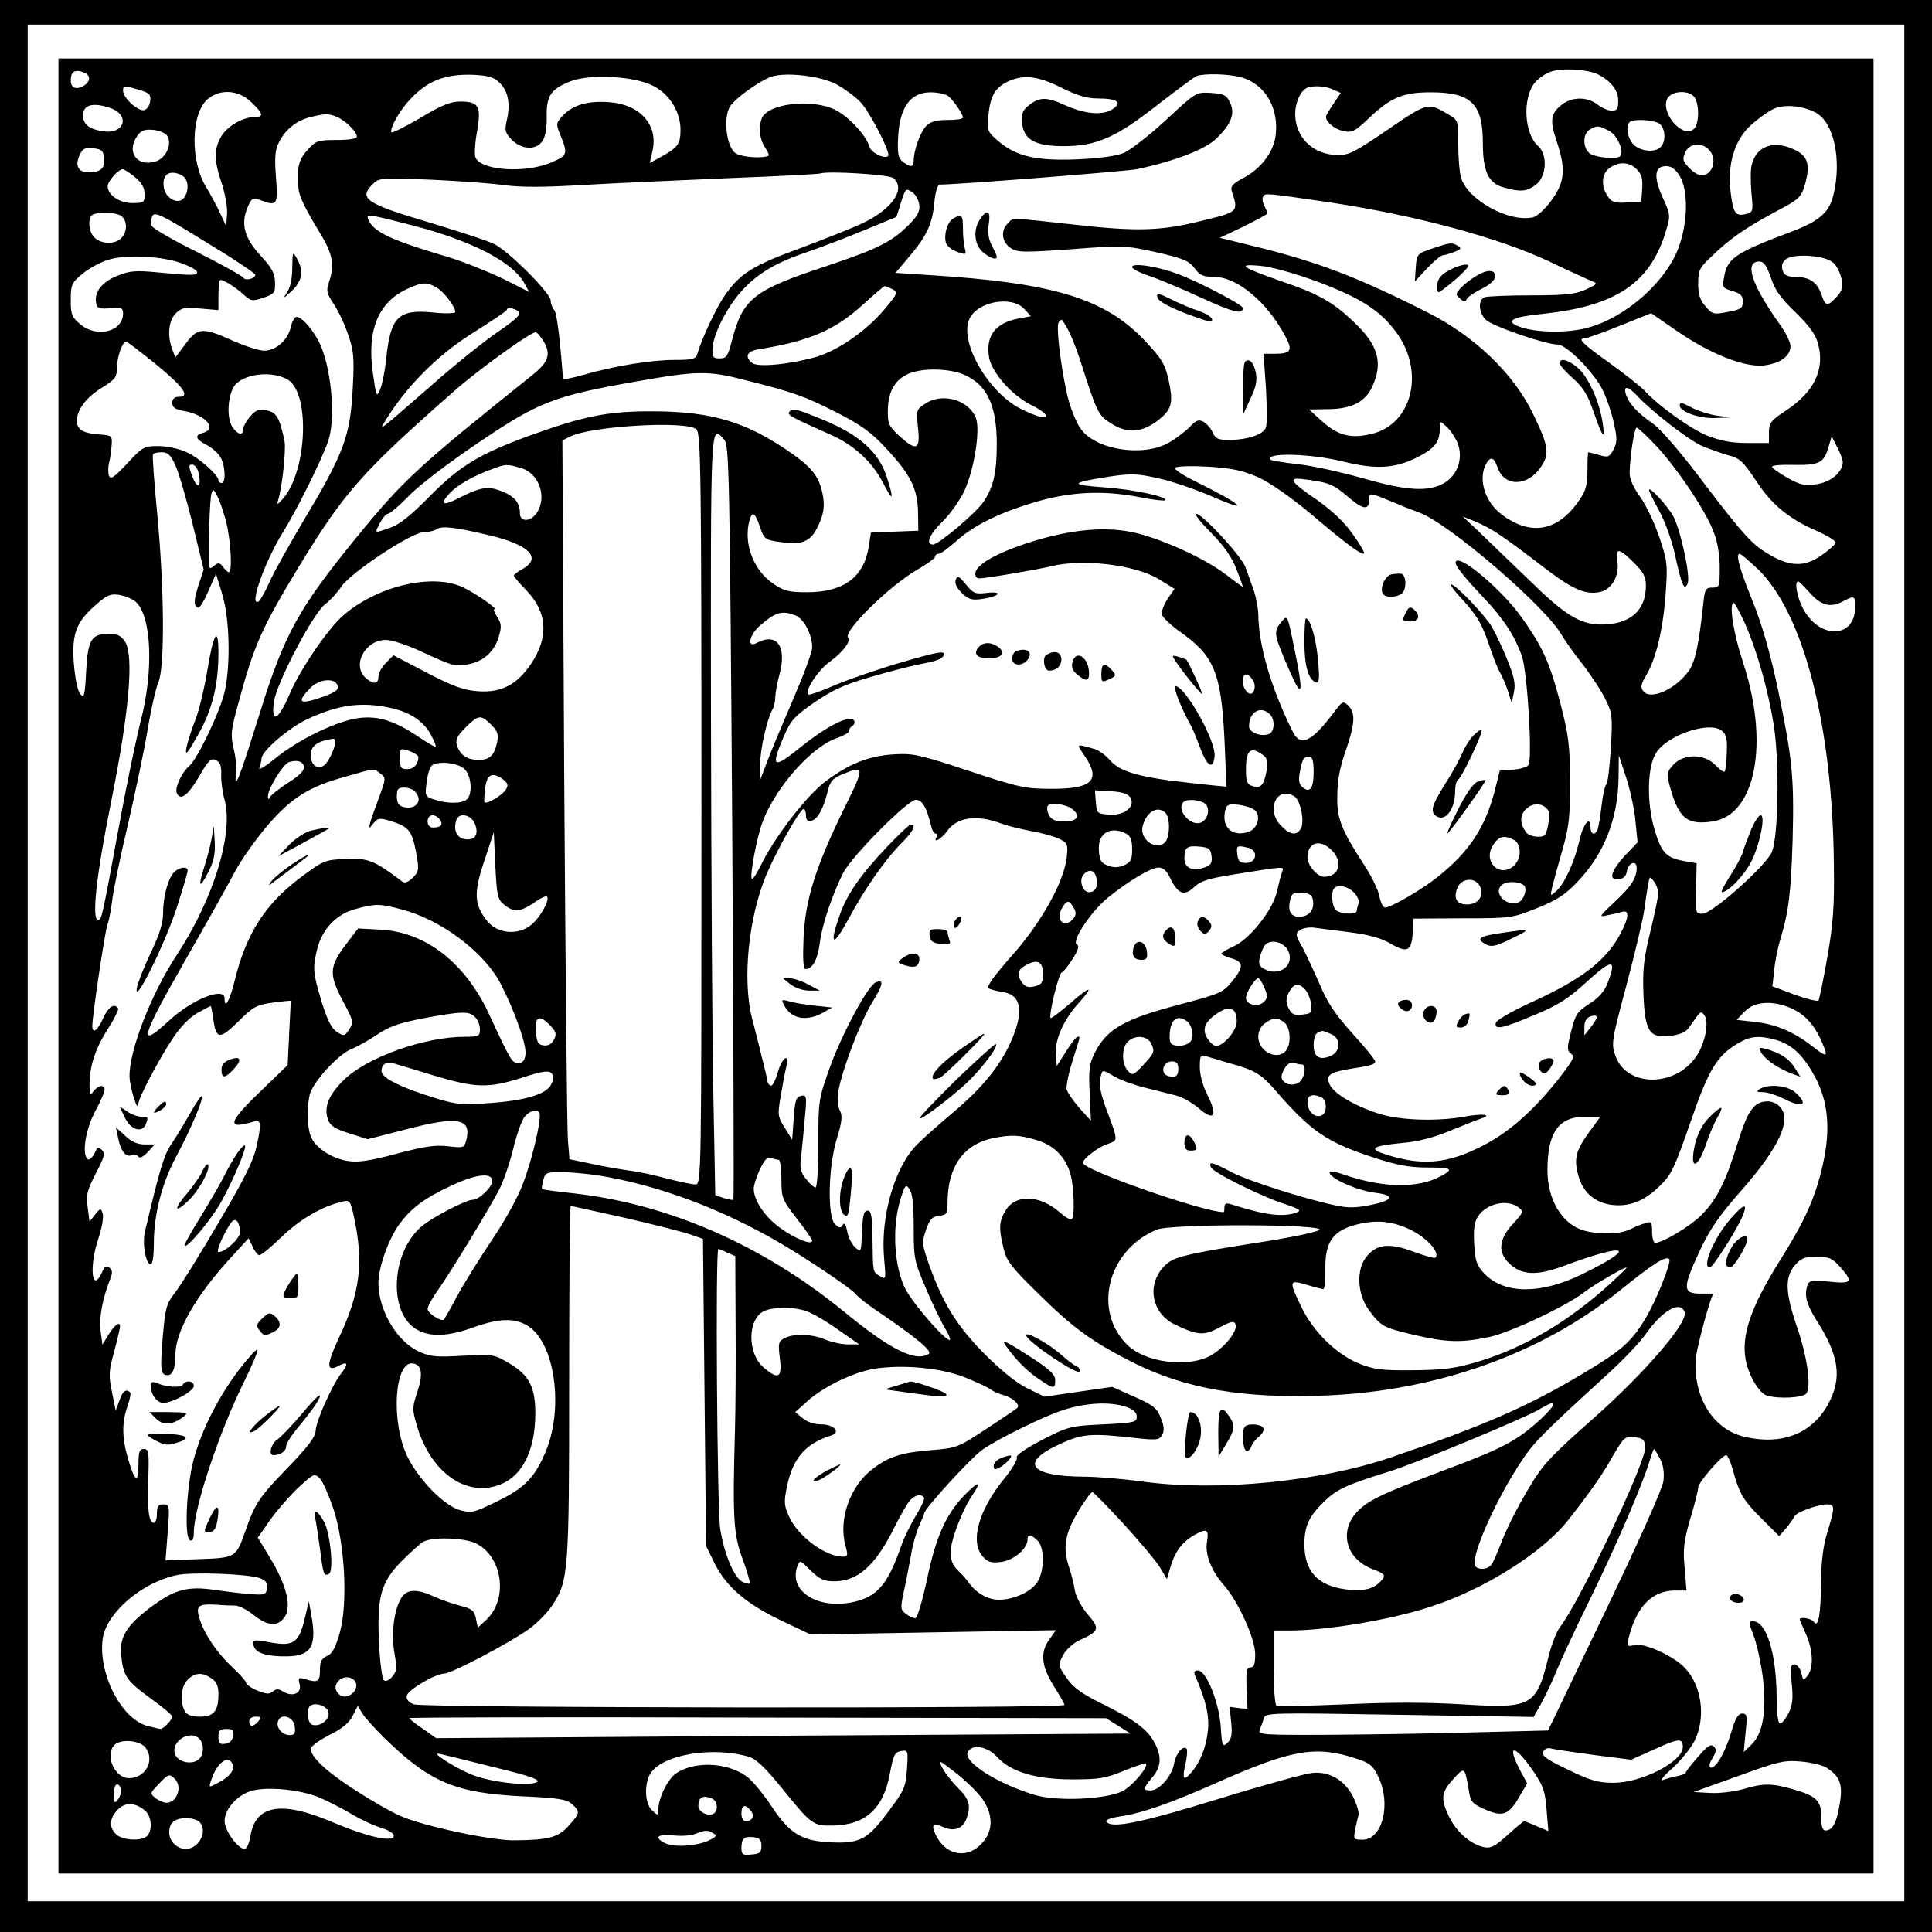 <?xml version="1.0" standalone="no"?>
<!DOCTYPE svg PUBLIC "-//W3C//DTD SVG 20010904//EN"
 "http://www.w3.org/TR/2001/REC-SVG-20010904/DTD/svg10.dtd">
<svg version="1.0" xmlns="http://www.w3.org/2000/svg"
 width="628pt" height="628pt" viewBox="0 0 628 628"
 preserveAspectRatio="xMidYMid meet">

<g transform="translate(0,628) scale(0.1,-0.1)"
fill="#000000" stroke="none">
<path d="M0 3140 l0 -3140 3140 0 3140 0 0 3140 0 3140 -3140 0 -3140 0 0
-3140z m6190 10 l0 -3050 -3050 0 -3050 0 0 3050 0 3050 3050 0 3050 0 0
-3050z"/>
<path d="M190 3140 l0 -2950 2950 0 2950 0 0 2950 0 2950 -2950 0 -2950 0 0
-2950z m5005 2898 c42 -22 65 -51 65 -85 0 -27 -4 -33 -21 -33 -11 0 -32 9
-46 20 -33 26 -83 26 -116 0 -37 -29 -40 -51 -17 -119 30 -91 27 -131 -16
-191 -20 -28 -47 -53 -60 -56 -77 -19 -214 56 -235 129 -5 17 -9 66 -9 109 0
76 0 77 -32 96 -66 40 -68 39 -198 -50 -107 -73 -126 -83 -164 -82 -79 2 -136
58 -136 134 0 33 15 70 34 82 16 11 62 10 89 -3 l25 -11 -24 -36 c-13 -19 -24
-38 -24 -41 0 -18 28 -41 57 -47 28 -6 38 -1 86 45 68 64 108 81 197 81 132 0
170 -37 170 -165 0 -91 18 -131 67 -144 55 -16 77 -14 107 10 33 26 37 96 6
124 -45 40 -52 151 -13 204 11 14 35 32 54 38 36 13 119 8 154 -9z m-4921 6
c22 -9 20 -31 -4 -44 -24 -13 -40 -5 -40 19 0 29 14 37 44 25z m1352 -35 c27
-28 34 -70 20 -126 -6 -27 -3 -36 18 -58 33 -32 80 -34 100 -2 9 13 14 45 13
79 -1 67 14 89 78 114 63 24 204 17 266 -14 54 -26 90 -83 91 -142 0 -47 -7
-58 -60 -88 l-40 -22 9 40 c19 84 -40 151 -142 158 -68 5 -117 -9 -150 -44
-21 -23 -22 -27 -10 -57 28 -68 27 -72 -27 -95 -86 -37 -233 -26 -247 18 -3
10 -1 48 6 84 14 81 5 96 -55 96 -32 0 -61 -12 -131 -54 -50 -29 -91 -50 -93
-46 -5 14 28 73 62 108 56 60 114 82 204 79 52 -3 67 -7 88 -28z m1091 -2 c26
-14 62 -40 80 -59 30 -31 99 -165 90 -175 -12 -11 -56 11 -61 30 -9 35 -65 96
-109 119 -76 39 -222 22 -241 -27 -11 -29 -6 -70 10 -93 9 -13 14 -25 13 -27
-12 -11 -88 -7 -108 7 -30 21 -41 115 -18 152 19 29 97 84 135 97 47 15 156 3
209 -24z m1317 22 c79 -22 125 -102 112 -193 -9 -55 -50 -107 -109 -137 -28
-15 -37 -25 -34 -37 23 -72 25 -70 -98 -100 -131 -33 -211 -35 -414 -12 -220
24 -196 23 -215 4 -24 -23 -20 -61 9 -80 22 -15 41 -15 198 -4 169 13 176 12
276 -10 88 -20 106 -28 124 -52 17 -23 28 -28 63 -28 75 0 173 -81 233 -195
24 -45 17 -55 -38 -55 l-34 0 8 -110 c3 -60 4 -118 0 -129 -7 -23 -59 -41
-121 -41 -34 0 -43 4 -52 24 -6 14 -20 29 -30 35 -15 8 -24 5 -43 -15 -13 -14
-44 -38 -68 -52 -84 -49 -239 -25 -288 44 -12 16 -28 54 -37 84 -22 75 -45
246 -35 262 4 7 10 10 11 8 21 -28 39 -69 62 -140 52 -162 56 -170 97 -196 52
-33 96 -31 147 5 51 38 57 58 41 134 -12 54 -22 70 -78 130 -130 137 -296 188
-703 213 l-107 7 43 51 c59 69 77 109 83 178 3 33 11 58 17 58 61 0 603 43
641 50 119 25 220 63 257 98 50 48 64 82 46 119 -11 24 -20 28 -61 31 -49 3
-49 3 -147 -88 -54 -50 -116 -98 -137 -107 -24 -10 -80 -18 -154 -21 -134 -5
-197 10 -256 61 -34 30 -35 33 -30 83 6 63 22 89 63 109 51 24 98 18 174 -20
50 -25 83 -35 117 -35 66 0 83 -13 49 -35 -32 -21 -90 -16 -156 14 -57 26 -81
26 -114 0 -22 -17 -26 -28 -24 -57 5 -56 42 -77 136 -77 106 0 170 28 307 136
61 47 117 89 125 92 26 9 103 7 144 -4z m-3582 -41 c34 -10 39 -15 36 -37 -2
-15 -10 -27 -20 -29 -20 -4 -68 40 -68 63 0 18 2 18 52 3z m365 -40 c38 -37
41 -48 13 -48 -39 0 -90 -29 -110 -62 -25 -42 -25 -79 1 -155 11 -34 19 -79
17 -100 l-3 -38 -18 39 c-10 22 -31 61 -47 88 -52 84 -50 238 5 286 41 34 100
30 142 -10z m2265 20 c18 -15 48 -59 48 -70 0 -5 -22 -8 -50 -8 -36 0 -55 -5
-69 -19 -19 -19 -41 -79 -41 -113 0 -22 -10 -23 -35 -4 -14 10 -18 25 -16 70
3 104 38 156 106 156 23 0 48 -6 57 -12z m2428 -7 c15 -29 12 -87 -5 -101 -37
-31 -109 55 -85 100 15 27 75 28 90 1z m-5152 -32 c65 -22 48 -85 -20 -76 -47
6 -68 22 -68 52 0 35 33 43 88 24z m5544 -15 c59 -31 86 -155 57 -270 -14 -56
-47 -84 -141 -119 -178 -67 -204 -85 -214 -147 -6 -32 -4 -35 27 -44 27 -8 34
-15 34 -34 0 -22 -6 -26 -49 -34 -46 -9 -50 -8 -72 18 -18 20 -24 39 -24 74 0
43 4 52 43 88 61 59 106 90 203 143 82 43 88 48 101 91 18 63 10 93 -33 113
-68 33 -125 13 -140 -49 -4 -14 -4 -55 -1 -90 6 -62 6 -64 -19 -70 -33 -8 -41
4 -49 76 -10 89 14 166 67 214 24 21 57 45 73 52 34 16 93 11 137 -12z m-4809
-13 c28 -11 67 -49 67 -65 0 -7 -26 -11 -66 -11 -62 0 -68 -3 -95 -33 -28 -31
-35 -59 -29 -122 2 -28 21 -67 74 -154 38 -63 44 -100 25 -154 -9 -26 -7 -36
15 -69 15 -22 36 -66 47 -99 18 -51 21 -74 16 -169 -8 -165 -28 -217 -169
-452 -43 -73 -90 -157 -103 -187 -13 -30 -29 -57 -34 -61 -34 -20 20 131 80
227 42 67 122 227 145 292 25 68 13 227 -23 311 -19 45 -60 95 -79 95 -6 0
-14 -14 -18 -30 -8 -43 -48 -80 -87 -80 -17 0 -67 16 -110 36 -92 41 -108 39
-149 -18 l-30 -40 -10 26 c-17 45 -12 94 11 117 19 19 30 21 80 16 l59 -5 0
49 c0 27 3 49 6 49 12 0 50 -24 75 -47 24 -22 28 -23 65 -11 36 13 39 16 38
51 -1 29 -11 47 -46 85 -53 57 -66 103 -44 156 14 33 17 35 41 26 56 -21 59
-18 52 74 -5 67 -3 90 11 116 21 41 58 69 103 80 48 11 55 11 82 1z m4298 -21
c22 -12 26 -59 7 -78 -19 -19 -66 -14 -88 8 -19 19 -27 60 -13 73 10 11 72 8
94 -3z m-161 -25 c27 -14 51 -68 36 -83 -10 -10 -71 -5 -95 7 -26 15 -29 65
-3 80 23 14 28 13 62 -4z m-4686 -17 c16 -26 -4 -71 -36 -82 -61 -21 -99 29
-62 82 12 18 24 22 51 20 20 -2 41 -10 47 -20z m5010 -44 c30 -29 14 -84 -24
-84 -9 0 -27 11 -40 25 -20 21 -22 28 -12 50 13 29 52 34 76 9z m-5216 -28 c4
-33 -10 -46 -51 -46 -33 0 -44 22 -28 56 9 21 17 25 44 22 27 -3 33 -7 35 -32z
m4983 -37 c15 -15 19 -30 17 -62 l-3 -42 -47 -3 c-39 -3 -49 1 -62 20 -23 33
-20 74 6 92 31 22 64 20 89 -5z m139 -21 c27 -45 27 -144 -1 -225 -38 -115
-175 -237 -301 -269 -68 -18 -171 -15 -222 5 -45 18 -20 31 80 41 238 25 350
101 400 272 14 47 14 51 -12 107 -30 68 -26 101 12 101 17 0 30 -10 44 -32z
m-5021 -4 c22 -18 31 -35 31 -55 0 -27 -2 -29 -40 -29 -42 0 -80 26 -80 55 0
16 35 55 49 55 5 0 23 -12 40 -26z m152 6 c22 -12 25 -48 7 -73 -19 -25 -62
-1 -66 37 -5 40 21 56 59 36z m2313 -9 c41 -34 -2 -99 -97 -145 -28 -14 -119
-50 -201 -81 -160 -58 -201 -84 -251 -157 -27 -39 -71 -132 -89 -190 -4 -15
-17 -18 -73 -18 -76 0 -193 -19 -295 -48 -38 -11 -68 -17 -68 -13 -10 133 -20
215 -29 224 -6 6 -11 20 -11 30 0 24 -134 158 -182 183 -18 10 -114 41 -213
71 -206 61 -230 78 -184 124 21 21 27 21 188 15 91 -4 200 -12 241 -18 53 -7
128 -7 260 1 102 6 313 15 470 22 157 6 290 13 295 15 25 9 225 -3 239 -15z
m84 -86 c3 -20 -5 -36 -29 -61 -58 -59 -100 -81 -273 -139 -236 -78 -271 -105
-306 -239 -14 -54 -18 -61 -40 -61 -22 0 -25 4 -24 32 3 49 48 137 98 191 53
56 111 90 216 125 41 14 122 45 180 69 l104 43 15 48 c14 44 16 46 35 33 12
-7 22 -26 24 -41z m1342 6 c275 -42 540 -113 706 -191 60 -29 120 -56 134 -62
25 -10 25 -10 -15 -29 -33 -15 -65 -19 -177 -19 -75 0 -143 -3 -152 -6 -22 -8
-20 -50 3 -73 21 -21 195 -81 234 -81 29 0 117 -89 146 -147 12 -23 28 -70 36
-104 12 -54 12 -66 0 -90 -14 -25 -18 -27 -47 -18 -18 5 -34 9 -35 9 -2 0 -3
-26 -3 -59 0 -46 -5 -66 -26 -96 -69 -102 -157 -119 -252 -48 -55 41 -78 114
-52 164 15 27 26 24 38 -11 22 -63 97 -62 140 1 30 43 26 69 -24 172 -63 132
-191 255 -345 332 -225 114 -356 164 -564 215 l-110 27 78 37 c42 21 77 40 77
42 0 3 -5 14 -10 25 -6 11 -8 24 -4 30 7 12 5 12 224 -20z m-3939 -41 c23 -13
25 -53 3 -74 -20 -21 -63 -20 -86 1 -21 18 -24 69 -5 76 22 9 68 7 88 -3z
m306 -104 c73 -44 132 -85 133 -89 0 -12 -31 -21 -39 -10 -3 6 -70 43 -149 83
-79 39 -146 78 -149 86 -3 8 -2 21 1 29 7 20 24 12 203 -99z m649 70 c187 -49
317 -116 357 -184 l17 -31 -87 44 c-49 23 -128 55 -178 70 -179 53 -236 79
-255 116 -14 26 -9 25 146 -15z m-752 -123 c26 -10 47 -22 47 -28 -2 -11 -16
-11 -133 0 -63 6 -86 5 -123 -10 -51 -19 -78 -52 -73 -87 3 -20 8 -23 46 -20
37 3 42 1 42 -17 0 -59 -85 -81 -139 -35 -28 23 -31 32 -31 79 0 50 3 56 38
85 20 17 57 37 82 45 58 19 178 13 244 -12z m5365 3 c12 -11 23 -34 27 -53 5
-27 2 -39 -17 -59 -29 -31 -35 -30 -48 7 -14 42 -38 58 -83 59 -29 0 -38 5
-44 22 -4 15 -1 26 12 36 27 19 127 12 153 -12z m-203 -48 c13 -40 32 -67 80
-113 46 -45 65 -71 74 -103 22 -83 -13 -156 -104 -216 -50 -33 -56 -41 -56
-72 l0 -34 -70 0 c-52 0 -87 7 -131 24 -57 24 -160 98 -205 148 -12 12 -62 52
-112 88 -87 62 -106 80 -81 80 6 0 57 18 114 41 l102 41 81 -56 c108 -75 220
-120 284 -114 54 6 88 30 88 63 0 13 -16 45 -35 71 -93 131 -116 204 -66 204
14 0 24 -14 37 -52z m-1467 -16 c139 -53 203 -95 255 -170 87 -126 44 -291
-84 -322 -69 -17 -110 -6 -162 40 l-43 39 58 1 c80 0 125 23 148 74 35 77 19
134 -58 207 -67 65 -115 93 -233 133 -137 48 -152 59 -73 52 38 -4 111 -24
192 -54z m-2871 -16 c23 -12 62 -63 62 -80 0 -5 -31 -6 -69 -2 -117 12 -142
-13 -156 -154 -4 -36 -12 -78 -19 -95 -12 -28 -13 -26 -24 53 -20 139 18 230
112 273 48 22 63 23 94 5z m1483 -6 c18 -10 17 -14 -23 -62 -60 -72 -149 -134
-221 -157 -85 -25 -194 -36 -212 -21 -26 21 -17 39 23 45 162 26 244 61 335
143 37 34 70 62 73 62 3 0 14 -5 25 -10z m428 -64 l22 -24 -38 -7 c-77 -14
-110 -56 -98 -127 9 -49 73 -122 136 -154 27 -13 49 -29 49 -35 0 -12 -29 -4
-82 22 -105 53 -199 215 -168 290 24 58 137 80 179 35z m-1655 -2 c27 -10 18
-22 -56 -73 -40 -27 -134 -102 -209 -168 -167 -146 -176 -153 -164 -133 71
120 176 226 297 301 54 34 100 65 104 70 6 11 8 11 28 3z m90 -99 c28 -43 21
-70 -31 -112 -376 -301 -422 -343 -576 -532 -185 -227 -232 -311 -310 -561
-57 -182 -74 -230 -80 -230 -2 0 -2 12 1 26 2 14 -1 49 -8 78 -11 48 -10 61
15 151 50 186 75 243 197 444 147 241 204 306 508 573 76 67 244 188 261 188
4 0 14 -11 23 -25z m-1256 -80 c91 -75 111 -105 72 -105 -13 0 -20 -7 -20 -20
0 -14 9 -21 38 -26 70 -12 110 -58 62 -71 -28 -7 -25 -20 9 -38 17 -8 37 -25
45 -37 18 -25 22 -88 6 -88 -5 0 -10 4 -10 9 0 17 -64 74 -105 92 -22 10 -62
19 -90 19 -47 0 -51 -2 -102 -57 -42 -45 -54 -53 -59 -39 -3 9 -3 29 1 44 4
15 7 41 8 57 2 29 0 30 -43 33 -51 4 -70 16 -70 44 0 36 30 76 80 107 44 27
50 35 50 65 0 35 18 86 30 86 3 0 47 -34 98 -75z m2628 -34 c73 -33 104 -100
104 -225 0 -93 -11 -139 -43 -187 -25 -37 -145 -138 -164 -139 -26 0 -12 33
30 74 24 23 56 68 71 99 33 70 53 200 38 239 -23 57 -106 82 -161 48 -33 -21
-33 -21 -27 -81 8 -72 -5 -77 -62 -25 -33 31 -37 39 -36 84 1 59 23 98 67 117
46 20 134 18 183 -4z m-2204 -13 c77 -39 68 -298 -13 -390 -17 -19 -20 -20
-15 -4 13 41 26 162 21 191 -16 76 -25 94 -58 101 -26 5 -35 2 -54 -20 -13
-15 -23 -34 -23 -42 0 -21 -17 -17 -34 7 -22 32 -15 114 11 141 35 34 115 42
165 16z m1492 -4 c152 -38 192 -52 298 -106 76 -39 110 -63 157 -114 80 -85
104 -133 105 -209 l1 -60 -77 -3 -77 -3 -7 -45 c-15 -99 -81 -149 -200 -149
-61 0 -76 4 -111 28 -64 44 -97 130 -77 205 9 32 18 27 34 -20 14 -41 17 -43
67 -50 73 -11 100 2 125 58 15 34 18 57 14 86 -10 63 -31 93 -98 141 -147 104
-259 139 -453 140 -146 1 -226 -15 -398 -77 -168 -61 -232 -100 -329 -198 -60
-61 -99 -93 -129 -103 -54 -19 -52 -20 -34 15 9 17 20 30 26 30 6 0 37 26 68
58 31 33 131 109 226 173 196 133 246 152 513 199 198 35 233 36 356 4z m2897
-50 c46 -50 166 -143 210 -163 24 -10 63 -24 87 -31 37 -9 48 -20 89 -81 51
-79 107 -125 201 -166 34 -15 61 -32 59 -38 -2 -5 -22 -23 -45 -39 -57 -41
-106 -39 -180 7 -48 29 -79 64 -193 213 -80 107 -151 190 -175 206 -48 33 -80
66 -89 96 -9 29 6 28 36 -4z m-584 -152 c20 -48 3 -104 -41 -131 -50 -31 -123
-27 -268 15 -68 19 -161 40 -208 45 -46 5 -86 12 -89 14 -24 25 127 21 234 -5
108 -27 170 -23 243 14 55 28 72 49 72 92 0 27 0 27 21 8 12 -10 28 -34 36
-52z m-2473 42 c14 -14 16 -140 16 -1235 0 -1210 0 -1219 -20 -1219 -11 0 -52
9 -92 19 -40 11 -95 23 -123 26 -27 4 -82 13 -122 22 l-72 15 -5 61 c-3 34 -8
560 -12 1169 l-6 1106 23 12 c65 35 384 54 413 24z m3122 -56 c69 -75 160
-211 185 -279 12 -30 19 -75 19 -114 0 -62 -1 -65 -24 -65 -22 0 -25 -5 -30
-57 -14 -129 -26 -184 -46 -213 -43 -60 -124 -97 -148 -67 -10 12 -9 22 8 50
33 55 56 153 64 265 7 95 6 108 -20 185 -15 45 -43 104 -62 131 -24 33 -35 59
-35 80 2 61 16 146 23 146 4 0 34 -28 66 -62z m-3032 23 c16 -18 18 -104 26
-1243 4 -672 6 -1225 4 -1227 -2 -3 -17 0 -32 5 l-27 9 -6 315 c-4 173 -7 730
-8 1238 -1 978 -2 953 43 903z m3636 -72 c0 -33 -38 -66 -85 -73 -38 -6 -52
-3 -95 21 -27 15 -50 32 -50 36 0 4 28 7 63 6 88 -2 104 5 119 52 l12 41 17
-34 c10 -18 18 -40 19 -49z m-5420 -11 c11 -24 36 -110 56 -191 l36 -148 -18
-55 c-13 -41 -14 -58 -6 -66 9 -9 18 4 38 48 l26 59 20 -65 c24 -78 28 -225 9
-315 -14 -65 -89 -222 -116 -245 -23 -19 -47 -69 -41 -86 11 -29 35 -12 72 50
32 56 40 63 56 55 14 -7 18 -20 17 -47 -1 -20 4 -57 11 -82 30 -109 -37 -325
-156 -505 -83 -126 -155 -312 -153 -395 1 -35 27 -118 28 -90 1 21 62 137 110
211 26 40 55 70 82 86 22 12 42 23 44 23 1 0 5 -19 8 -41 9 -68 21 -69 82 -9
48 48 60 54 112 61 31 4 58 7 58 6 0 -1 -2 -49 -5 -105 l-5 -104 -87 -84
c-109 -105 -113 -127 -21 -99 21 7 23 -9 8 -76 -10 -50 -37 -105 -125 -254
-61 -104 -125 -207 -142 -228 -27 -35 -31 -48 -39 -143 -9 -109 -7 -124 16
-124 16 0 25 22 25 66 0 76 66 192 183 319 l55 60 13 -27 c7 -16 17 -28 22
-28 6 0 39 27 73 60 59 57 132 99 196 114 25 6 27 3 38 -47 33 -151 21 -249
-49 -397 -40 -86 -41 -111 -1 -90 30 16 34 8 10 -23 -30 -38 -82 -154 -84
-187 -1 -21 -24 -52 -94 -124 -90 -93 -104 -114 -136 -207 -29 -82 -31 -83
-151 -87 l-107 -4 7 91 c7 88 6 91 -14 91 -17 0 -21 -6 -21 -30 0 -16 -4 -30
-10 -30 -16 0 -22 42 -18 144 3 86 1 96 -14 96 -15 0 -18 -9 -18 -52 0 -62
-12 -55 -34 21 -20 67 -20 116 -2 169 8 22 12 43 9 46 -13 13 -25 4 -35 -27
l-12 -32 -12 60 c-11 53 -11 68 7 131 10 38 19 76 19 83 0 18 -19 3 -39 -30
l-18 -30 -6 44 c-6 41 6 106 31 169 8 20 8 29 -2 37 -10 8 -16 5 -24 -14 -34
-74 -43 19 -12 110 11 32 17 68 14 79 -6 20 -7 20 -25 -2 l-18 -23 -6 46 c-6
39 -3 53 26 110 28 54 32 66 20 77 -8 8 -15 9 -17 3 -10 -24 -23 -39 -30 -32
-18 18 -6 94 24 152 18 33 32 66 32 73 0 18 -21 15 -36 -5 -12 -16 -13 -14
-13 17 -1 61 18 120 58 183 22 34 37 65 35 69 -12 19 -32 5 -49 -32 -18 -41
-35 -52 -35 -25 0 33 41 307 49 329 5 12 12 49 16 82 4 32 27 145 52 249 24
105 53 242 63 305 11 64 26 132 35 153 21 50 19 305 -4 547 -10 102 -16 188
-14 193 2 4 15 7 29 7 19 0 29 -9 44 -42z m74 -20 c14 -56 -4 -62 -22 -8 -9
24 -8 30 2 30 8 0 16 -10 20 -22z m1048 11 c60 -16 88 -95 52 -147 -20 -29
-54 -29 -54 -1 0 34 -17 56 -59 72 -44 18 -69 14 -140 -22 -51 -27 -63 -21
-30 15 25 27 77 57 138 79 45 17 48 17 93 4z m2397 -30 c39 -18 106 -64 175
-122 113 -96 164 -133 170 -126 3 2 -14 31 -37 63 -28 40 -67 76 -116 111 -85
58 -96 73 -49 68 83 -10 100 -16 144 -53 52 -46 74 -51 74 -16 0 22 2 23 33
12 17 -7 43 -17 57 -23 14 -7 47 -19 73 -29 97 -35 417 -311 465 -401 8 -13
37 -56 67 -93 29 -38 63 -90 75 -116 21 -43 22 -55 16 -157 -4 -61 -10 -114
-15 -117 -4 -3 -11 -33 -15 -68 -4 -35 -10 -70 -13 -78 -8 -21 -23 -17 -23 7
0 40 -24 12 -36 -43 -16 -69 -48 -140 -75 -164 -20 -18 -20 -18 -14 11 4 17
19 71 33 120 22 77 26 109 25 225 0 120 -4 149 -32 258 -35 132 -57 180 -127
278 -61 85 -193 198 -211 180 -9 -8 19 -44 87 -116 66 -69 104 -127 127 -193
18 -52 35 -337 21 -354 -5 -7 -28 -13 -51 -15 l-42 -3 -17 -68 c-31 -116 -80
-192 -178 -272 -53 -44 -158 -105 -178 -105 -6 0 -14 16 -18 35 -3 20 -24 63
-45 96 -80 123 -94 158 -92 234 0 48 9 93 27 144 30 87 33 123 9 147 -17 16
-19 15 -43 -16 -75 -101 -112 -119 -137 -70 -71 142 -112 281 -113 385 -1 22
-8 58 -16 80 -8 22 -19 54 -25 70 -10 33 -140 175 -161 175 -7 0 15 -28 49
-62 43 -44 68 -80 82 -118 12 -30 21 -56 21 -57 0 -2 -26 17 -57 41 -67 50
-192 108 -284 132 -97 25 -216 15 -356 -30 -110 -36 -173 -73 -173 -102 0 -8
6 -14 13 -14 22 0 191 29 232 39 102 26 272 6 351 -41 l52 -32 -23 -33 c-12
-19 -21 -42 -18 -51 2 -9 29 -34 58 -55 111 -78 134 -132 145 -347 4 -85 7
-156 6 -157 0 0 -57 5 -125 13 -157 17 -222 36 -253 73 -14 16 -36 32 -49 36
-63 18 -61 19 -34 -21 55 -80 26 -109 -110 -108 -82 0 -105 5 -265 58 -161 53
-181 58 -245 54 -82 -5 -146 -31 -223 -89 -59 -45 -158 -172 -204 -262 -16
-33 -31 -57 -34 -54 -8 8 16 136 35 186 42 112 161 246 242 272 22 8 40 18 39
23 -1 5 4 12 10 16 7 4 10 13 6 18 -12 20 -85 -16 -169 -83 -94 -76 -103 -72
-61 27 25 58 35 69 103 116 60 41 99 58 186 83 61 18 137 37 170 43 42 8 61
16 63 28 3 13 -18 10 -131 -23 -74 -21 -172 -55 -218 -74 -45 -20 -86 -34 -90
-33 -18 6 29 79 68 107 41 29 70 67 60 78 -19 19 136 171 226 222 31 18 57 37
57 42 0 5 5 9 11 9 7 0 31 18 55 39 54 50 134 91 249 126 116 36 222 42 339
21 48 -10 90 -15 93 -12 11 11 -102 35 -198 42 -115 8 -111 15 18 35 69 10 90
10 159 -6 43 -9 124 -37 179 -61 121 -53 92 -24 -43 43 -60 29 -89 49 -81 53
7 5 55 6 108 3 76 -5 109 -12 160 -34z m-3354 -145 c15 -58 21 -164 9 -164 -4
0 -12 8 -19 17 -11 15 -15 15 -29 4 -14 -12 -16 -10 -17 10 -2 60 3 206 8 223
5 18 7 17 19 -6 8 -15 21 -53 29 -84z m4139 -42 c47 -32 72 -51 157 -116 81
-61 122 -79 166 -71 41 7 68 52 60 102 -7 44 6 42 54 -6 31 -31 39 -46 39 -75
0 -81 -52 -126 -145 -126 -69 0 -119 31 -235 145 -58 56 -130 125 -160 154
l-55 52 40 -16 c22 -9 58 -28 79 -43z m-3279 -3 c124 -30 166 -72 106 -107
-17 -9 -31 -20 -31 -23 0 -3 18 -24 39 -46 70 -71 76 -154 17 -241 -45 -67
-96 -94 -170 -89 -47 3 -79 14 -168 60 l-109 57 -25 -25 c-13 -13 -24 -33 -24
-45 0 -24 -17 -26 -42 -3 -45 41 -1 123 66 123 20 0 71 -17 118 -39 46 -22 90
-40 98 -41 74 -10 132 25 151 90 10 33 9 43 -5 65 -9 14 -13 25 -9 25 13 0
-62 52 -102 71 -100 47 -281 4 -391 -93 -50 -44 -139 -175 -173 -255 -36 -84
-60 -97 -51 -26 8 62 128 290 167 319 16 12 40 38 53 58 32 46 228 176 267
176 16 0 35 5 43 10 17 12 62 6 175 -21z m4116 -106 c150 -141 246 -508 250
-964 2 -131 -2 -191 -21 -299 -13 -74 -26 -138 -29 -142 -4 -4 -39 5 -78 19
l-72 27 6 51 c2 27 11 70 18 95 30 99 36 153 42 330 5 206 0 260 -50 500 -24
111 -50 202 -81 278 -42 104 -55 152 -41 152 3 0 28 -21 56 -47z m170 -78 c38
-43 67 -51 107 -31 41 21 42 21 42 -18 0 -99 -110 -106 -166 -10 -21 36 -33
94 -19 94 3 0 19 -16 36 -35z m-5440 -31 c52 -47 59 -224 16 -389 -14 -55 -47
-212 -72 -350 -54 -293 -55 -295 -66 -295 -22 0 -6 145 42 383 59 293 75 476
45 522 -12 18 -25 25 -49 25 -60 0 -71 -17 -77 -121 -4 -82 -7 -90 -19 -75 -9
10 -17 52 -21 99 -7 97 7 136 74 193 34 30 46 35 75 30 18 -3 42 -13 52 -22z
m5229 -66 c41 -92 77 -219 96 -337 18 -118 15 -354 -6 -409 -16 -43 -194 -202
-226 -202 -23 0 -23 2 -21 82 l2 82 -35 6 c-64 11 -78 26 -101 100 -28 92 -25
214 7 257 40 56 169 98 209 69 16 -12 20 -25 18 -71 -1 -32 -4 -60 -7 -63 -3
-3 -17 7 -30 21 -35 37 -102 38 -136 2 -22 -24 -23 -29 -13 -68 29 -107 56
-130 141 -117 139 22 184 255 98 516 -32 97 -47 194 -30 194 3 0 18 -28 34
-62z m-3085 22 c28 -11 55 -62 55 -105 0 -15 -29 -92 -64 -173 -35 -81 -73
-172 -84 -202 l-21 -55 0 48 c-1 48 21 145 39 179 6 10 10 28 10 41 0 12 6 47
14 76 24 91 -9 136 -75 101 -33 -18 -23 28 13 58 50 43 70 48 113 32z m1488
-212 c6 -8 7 -23 3 -33 -9 -24 -36 -1 -36 32 0 27 17 27 33 1z m-2975 -19 c2
-13 -13 -22 -57 -37 -68 -23 -77 -15 -34 30 31 33 85 36 91 7z m171 -70 c63
-13 109 -44 132 -88 10 -19 17 -36 15 -38 -2 -2 -26 12 -54 31 -79 53 -132 70
-196 62 -70 -9 -195 -69 -271 -131 -32 -26 -55 -40 -52 -31 4 10 7 23 7 30 0
24 85 97 146 127 101 48 178 59 273 38z m2859 -21 c17 -17 15 -57 -3 -64 -26
-10 -65 5 -65 25 0 47 38 69 68 39z m-2531 -34 c20 -20 24 -31 19 -56 -9 -44
-24 -58 -60 -58 -38 0 -61 16 -71 48 -5 17 1 30 28 57 42 42 50 43 84 9z
m-507 -53 c0 -23 -24 -73 -40 -81 -21 -11 -40 5 -40 36 0 24 15 39 45 47 32 8
35 7 35 -2z m270 -51 c0 -24 -15 -40 -36 -40 -21 0 -24 5 -24 34 0 34 0 35 30
25 17 -6 30 -15 30 -19z m2745 6 c14 -10 17 -21 12 -51 -8 -47 -19 -59 -46
-50 -17 5 -21 14 -21 54 0 63 15 77 55 47z m165 -55 c0 -54 -12 -70 -36 -50
-11 9 -14 22 -9 48 8 44 12 51 31 51 10 0 14 -13 14 -49z m1046 -160 l7 -69
-42 -44 c-46 -51 -54 -81 -18 -76 14 2 23 11 25 25 4 29 32 39 32 12 0 -33
-18 -61 -73 -112 -50 -47 -51 -49 -22 -42 17 3 38 8 48 11 23 7 22 -17 -3 -66
-47 -91 -126 -153 -299 -231 -58 -27 -107 -55 -109 -64 -5 -24 22 -18 124 25
77 32 110 52 172 109 83 75 98 75 68 -3 -11 -29 -29 -49 -60 -69 -39 -25 -45
-34 -59 -89 -14 -55 -14 -63 0 -73 13 -10 6 -22 -44 -86 -81 -101 -157 -168
-239 -211 -117 -61 -199 -69 -318 -31 -60 19 -48 28 54 38 50 4 102 18 155 40
44 18 89 36 99 39 39 13 6 17 -50 7 -90 -17 -211 -13 -279 8 -82 26 -149 66
-163 96 -13 29 -1 39 63 50 72 11 85 15 85 25 0 5 -34 47 -75 92 -56 62 -82
102 -105 158 -18 41 -43 95 -56 120 -23 40 -24 46 -9 56 9 7 28 10 43 9 15 -2
68 -9 117 -15 63 -8 103 -19 133 -36 56 -33 70 -27 74 33 l3 47 160 1 c157 0
161 1 241 33 65 26 92 44 132 86 86 90 131 205 133 335 l1 76 24 -73 c13 -40
27 -104 30 -141z m-4328 177 c2 -12 -14 -29 -51 -52 -31 -20 -57 -41 -60 -48
-4 -8 -6 -7 -6 4 -1 23 50 106 69 111 26 8 45 2 48 -15z m522 -8 c22 -22 27
-79 8 -98 -15 -15 -65 -15 -106 -1 -31 10 -31 12 -25 57 3 26 11 50 17 54 23
16 86 8 106 -12z m-274 -14 c19 -14 19 -16 -4 -78 -13 -35 -26 -72 -29 -83 -4
-20 -4 -20 11 -1 14 17 20 18 53 8 61 -18 72 -32 85 -100 11 -59 10 -64 -10
-85 -16 -15 -26 -19 -35 -12 -92 69 -110 76 -183 73 -69 -3 -73 -5 -148 -61
-114 -86 -176 -182 -213 -334 -16 -66 -33 -96 -33 -58 0 39 -107 -4 -181 -73
-102 -94 -92 -58 51 193 72 125 146 258 165 294 19 36 66 102 103 146 79 92
136 128 257 161 98 28 88 27 111 10z m1508 -114 c-92 -188 -126 -294 -132
-419 -3 -69 -1 -103 6 -103 23 0 40 31 47 86 7 58 40 155 76 227 29 55 209
237 236 237 21 0 35 -25 49 -82 3 -16 10 -28 16 -28 5 0 6 -4 3 -10 -15 -24
16 -7 34 19 32 45 96 54 176 24 22 -8 67 -19 100 -25 33 -6 73 -17 89 -25 27
-14 28 -18 23 -63 -10 -79 -84 -212 -181 -320 -54 -61 -80 -97 -73 -102 6 -4
28 -10 49 -13 59 -10 67 -66 22 -165 -36 -78 -92 -147 -186 -226 -45 -38 -97
-84 -116 -103 -74 -74 -121 -235 -108 -374 6 -66 6 -67 -14 -55 -24 15 -22 9
-24 123 -1 73 -4 90 -16 90 -12 0 -16 -16 -18 -69 -3 -67 -3 -68 -22 -51 -11
10 -23 33 -26 52 -5 24 -9 31 -15 21 -7 -11 -11 -10 -25 3 -25 26 -22 186 6
277 17 56 19 75 10 92 -7 13 -9 38 -5 63 12 69 72 227 111 290 35 57 38 75 11
64 -25 -9 -109 -165 -149 -275 -37 -104 -38 -108 -38 -249 0 -81 -4 -143 -9
-143 -5 0 -19 12 -31 28 -18 22 -21 36 -16 72 3 25 8 80 12 124 7 73 6 78 -12
74 -16 -3 -20 -15 -24 -73 l-5 -70 -24 39 c-23 36 -24 42 -13 105 6 36 14 78
18 94 11 47 -14 30 -28 -19 -7 -26 -17 -45 -23 -43 -5 2 -10 9 -10 14 -1 6 -9
42 -19 80 -9 39 -24 96 -32 127 -31 125 -11 324 46 462 34 81 110 216 122 216
4 0 8 -9 8 -21 0 -14 5 -19 17 -17 20 4 39 37 53 94 8 34 16 44 48 57 73 30
74 26 6 -111z m-1108 94 c15 -12 17 -19 8 -33 -11 -18 -62 -48 -69 -41 -2 2
-1 22 2 46 6 46 23 54 59 28z m-288 -38 c29 -29 5 -62 -37 -51 -15 4 -21 13
-21 34 0 24 4 29 23 29 13 0 28 -5 35 -12z m2326 -20 c18 -29 -19 -60 -68 -56
-40 3 -41 4 -44 41 l-3 38 52 -3 c35 -2 55 -8 63 -20z m534 3 c19 -12 33 -81
21 -103 -13 -25 -35 -23 -64 7 -52 51 -15 133 43 96z m-288 -26 c14 -17 5 -51
-17 -59 -34 -13 -81 43 -56 67 12 12 60 7 73 -8z m-433 -16 c26 -22 15 -39
-27 -39 -29 0 -42 5 -50 20 -6 11 -8 25 -4 31 7 13 60 5 81 -12z m591 -2 c22
-18 10 -61 -20 -71 -44 -15 -78 6 -78 48 0 19 6 37 13 39 16 7 69 -3 85 -16z
m954 -1 c7 -10 1 -61 -9 -78 -7 -13 -50 -9 -61 5 -22 28 -23 56 -2 77 22 22
57 20 72 -4z m-1244 -8 c17 -17 15 -83 -3 -98 -30 -25 -81 13 -71 54 12 47 49
69 74 44z m-2359 -21 c13 -16 5 -27 -21 -27 -11 0 -18 7 -18 20 0 23 22 27 39
7z m113 -11 c16 -36 4 -58 -29 -54 -29 3 -41 32 -29 64 9 23 45 16 58 -10z
m2119 -36 c14 -8 19 -21 19 -51 0 -33 -4 -41 -25 -51 -18 -8 -35 -9 -53 -2
-22 8 -28 16 -30 49 -5 56 37 82 89 55z m-2022 -231 c31 -25 51 -24 96 6 20
15 40 24 43 21 10 -11 -21 -67 -51 -92 -42 -35 -110 -30 -143 12 -43 53 -45
91 -10 195 l31 94 5 -108 c5 -99 7 -110 29 -128z m3282 211 c25 -14 25 -61 0
-84 -47 -42 -103 15 -67 68 18 28 36 32 67 16z m-594 -32 c40 -38 27 -88 -23
-88 -22 0 -54 37 -54 63 0 48 39 61 77 25z m-389 -20 c3 -22 -2 -30 -21 -37
-39 -15 -67 -3 -67 28 0 37 8 43 50 39 30 -3 35 -7 38 -30z m120 26 c33 -9 27
-49 -8 -49 -20 0 -26 6 -28 28 -4 29 -1 30 36 21z m-254 -99 c25 -51 45 -59
77 -29 21 20 46 28 120 40 188 30 172 29 166 8 -4 -10 -11 -40 -17 -65 -15
-60 -89 -153 -140 -175 -22 -10 -40 -21 -40 -24 0 -3 15 -10 33 -15 40 -12 40
-28 2 -75 -28 -35 -39 -40 -155 -71 -196 -51 -250 -81 -292 -162 -17 -35 -20
-54 -16 -131 l4 -89 -37 41 c-20 23 -39 50 -42 61 -2 10 6 51 19 92 27 86 26
79 17 79 -5 0 -21 -21 -38 -48 l-30 -47 -3 37 c-4 47 25 113 72 165 54 60 43
61 -24 3 -34 -29 -62 -51 -65 -49 -7 8 26 144 36 148 5 1 21 21 35 43 19 30
23 43 14 48 -18 11 47 108 101 152 67 54 140 98 165 98 15 0 27 -11 38 -35z
m-241 4 c8 -29 -2 -49 -23 -49 -21 0 -34 39 -18 57 16 19 35 16 41 -8z m1827
-53 c0 -12 -12 -68 -26 -126 -21 -86 -25 -122 -22 -202 5 -121 19 -143 87
-135 28 3 50 12 58 23 8 11 20 28 28 39 12 17 16 18 25 5 16 -22 3 -89 -25
-132 -68 -103 -228 -103 -264 0 -14 39 -13 48 37 234 28 106 54 216 57 243 4
28 9 63 12 79 5 28 6 29 19 11 8 -10 14 -28 14 -39z m-580 24 c16 -30 -4 -60
-41 -60 -35 0 -46 21 -31 56 14 30 57 33 72 4z m146 -1 c8 -14 -5 -46 -20 -52
-42 -16 -86 34 -52 58 17 13 63 9 72 -6z m-555 -20 c11 -11 18 -27 15 -36 -3
-8 -6 -19 -6 -24 0 -13 -54 -11 -68 3 -13 13 -16 60 -5 71 13 13 43 7 64 -14z
m-133 -27 c5 -30 -14 -52 -45 -52 -28 0 -38 20 -29 56 6 21 11 25 39 22 25 -2
33 -8 35 -26z m-778 -23 c9 -15 8 -24 -1 -35 -27 -33 -59 -7 -38 32 15 29 25
30 39 3z m-2185 -5 c128 -33 268 -138 322 -241 45 -87 85 -198 81 -230 -2 -20
-9 -28 -23 -28 -21 0 -23 3 -96 160 -77 165 -204 264 -349 273 l-76 4 -42 -55
c-52 -70 -53 -95 -7 -182 34 -63 35 -68 20 -91 -15 -23 -17 -23 -40 -8 -18 11
-31 39 -50 99 -28 94 -29 108 -14 170 16 65 63 114 124 130 66 18 80 18 150
-1z m2882 -134 c23 -47 -28 -86 -77 -60 -17 9 -20 17 -15 38 4 15 11 33 17 40
18 21 61 10 75 -18z m-797 -76 c0 -28 -4 -35 -27 -40 -19 -5 -30 -2 -40 11
-20 28 -16 43 14 59 37 19 53 10 53 -30z m720 -45 c11 -26 11 -33 -2 -46 -19
-18 -58 -9 -58 13 0 17 29 64 40 64 4 0 13 -14 20 -31z m133 -6 c8 -10 17 -31
19 -48 3 -27 0 -30 -29 -33 -27 -3 -35 1 -45 22 -9 21 -8 32 2 51 16 29 31 32
53 8z m1583 -62 c43 -20 75 -56 99 -115 18 -43 14 -44 -34 -7 -58 46 -119 72
-185 79 l-61 7 27 28 c33 33 92 36 154 8z m-1806 -42 c0 -29 -43 -79 -67 -79
-7 0 -20 11 -28 24 -20 31 -8 58 38 86 37 23 57 12 57 -31z m-2476 15 c9 -8
16 -26 16 -40 0 -22 -4 -24 -49 -24 -131 0 -316 -66 -392 -139 -51 -50 -67
-89 -53 -130 7 -20 22 -30 69 -45 l60 -19 125 32 c168 44 213 36 196 -34 -7
-26 -8 -27 -59 -21 -41 5 -77 0 -167 -24 -85 -23 -126 -29 -158 -24 -50 7
-102 40 -119 74 -14 27 -17 89 -7 139 8 41 93 134 136 151 18 7 56 28 84 47
40 27 73 38 150 53 125 23 149 24 168 4z m3646 -1 c0 -5 -9 -19 -20 -33 l-20
-25 0 27 c0 23 10 35 33 37 4 1 7 -2 7 -6z m-3401 -27 c19 -20 21 -28 11 -46
-7 -14 -19 -20 -33 -18 -18 2 -23 11 -25 46 -4 49 12 55 47 18z m2067 16 c19
-12 27 -52 14 -67 -14 -17 -56 -20 -65 -4 -4 6 -4 26 -1 45 7 34 26 44 52 26z
m318 -5 c21 -15 24 -70 6 -92 -28 -34 -90 -3 -90 45 0 18 8 34 22 44 27 19 39
20 62 3z m150 -37 c35 -13 36 -56 2 -72 -37 -16 -56 -4 -56 36 0 19 6 37 13
39 6 3 13 6 14 6 1 1 13 -3 27 -9z m-584 -29 c15 -29 13 -33 -24 -73 -32 -34
-35 -35 -50 -19 -20 23 -21 75 0 95 21 22 61 20 74 -3z m2032 9 c53 -15 90
-50 128 -121 43 -80 51 -171 25 -285 -24 -106 -56 -179 -141 -314 -114 -182
-138 -283 -89 -380 14 -28 34 -52 47 -56 38 -12 120 -8 130 7 16 24 2 121 -31
216 -38 111 -40 161 -7 200 20 23 32 28 71 28 40 0 51 -5 76 -33 44 -49 39
-56 -35 -48 -53 5 -65 4 -70 -10 -12 -32 -5 -61 25 -110 78 -120 88 -193 41
-279 -53 -96 -151 -134 -273 -105 -103 25 -168 133 -156 259 4 39 50 206 57
206 0 0 -19 0 -42 0 -59 0 -59 18 -5 135 35 75 64 117 137 200 125 142 166
233 124 274 -8 9 -25 16 -37 16 -45 0 -65 -27 -98 -133 -39 -128 -69 -187
-119 -237 -36 -36 -126 -90 -150 -90 -5 0 -10 16 -10 36 0 32 -2 35 -22 28
-13 -3 -35 -13 -50 -20 -32 -16 -98 -18 -149 -4 -71 20 -119 99 -119 196 0
122 36 174 122 174 l50 0 -35 -48 c-44 -60 -52 -88 -37 -142 15 -55 51 -87
105 -96 59 -8 108 10 159 60 38 36 49 59 100 206 60 174 86 218 156 259 39 23
67 26 122 11z m-1772 -77 c78 -21 101 -35 148 -90 113 -130 164 -165 312 -214
82 -27 121 -34 181 -34 80 0 87 -5 39 -30 -73 -38 -185 -36 -306 5 -38 13 -54
16 -52 7 6 -20 91 -57 147 -64 67 -8 61 -25 -15 -40 -43 -9 -73 -10 -109 -2
-98 20 -291 81 -344 110 -61 32 -73 35 -65 15 6 -17 167 -97 244 -121 44 -15
51 -20 35 -26 -43 -16 -99 -10 -212 26 -17 6 -23 3 -23 -9 0 -9 -1 -16 -3 -16
-65 0 -457 137 -457 160 0 13 47 50 79 61 36 13 37 7 -3 114 -17 45 -24 79
-20 97 7 33 5 33 46 9 18 -11 62 -27 98 -36 36 -9 82 -21 103 -26 20 -5 53
-24 73 -41 50 -44 63 -26 30 40 -16 31 -26 68 -26 93 0 38 2 41 23 35 12 -4
47 -14 77 -23z m-2593 -38 c139 -42 181 -43 290 -8 64 21 86 24 95 15 9 -9 9
-18 0 -36 -15 -33 -85 -54 -207 -62 -79 -6 -103 -4 -165 15 -118 36 -180 67
-180 90 0 21 17 32 38 25 8 -2 66 -20 129 -39z m2423 20 c0 -18 -5 -25 -19
-25 -11 0 -23 5 -26 10 -11 18 3 40 25 40 15 0 20 -7 20 -25z m401 15 c18 0 9
-49 -11 -60 -27 -15 -62 4 -53 28 10 29 26 43 40 37 8 -3 19 -5 24 -5z m63
-106 c20 -8 21 -53 1 -60 -21 -9 -45 14 -45 42 0 24 14 30 44 18z m-2541 -51
c9 -15 -23 -153 -53 -230 -16 -44 -61 -125 -100 -182 -38 -57 -89 -138 -112
-180 -22 -42 -43 -78 -45 -80 -7 -9 -53 20 -53 34 0 8 15 36 34 62 46 66 165
262 198 325 15 29 36 91 47 137 11 46 28 92 37 102 18 20 39 25 47 12z m1614
-88 c59 -17 97 -56 113 -113 11 -41 14 -135 4 -145 -4 -4 -22 7 -40 23 -65 56
-142 59 -175 6 -22 -36 -23 -59 -7 -124 9 -40 26 -62 110 -144 116 -115 178
-160 313 -228 170 -85 360 -117 627 -106 359 15 696 135 952 340 110 89 151
115 162 103 8 -8 -43 -136 -77 -192 -46 -77 -78 -105 -204 -180 -177 -106
-321 -169 -620 -271 -232 -80 -567 -113 -810 -80 -65 9 -151 16 -190 16 -180
1 -213 46 -78 107 73 33 98 35 250 18 64 -7 72 -5 81 11 7 13 6 30 -5 55 -12
32 -25 42 -86 69 l-72 32 -110 -16 -110 -16 -55 27 c-35 17 -85 57 -140 112
-90 91 -136 166 -181 293 -22 63 -23 70 -9 110 12 35 20 44 43 46 25 3 27 7
27 45 1 117 53 188 150 208 57 11 83 10 137 -6z m-836 -65 c5 0 9 -28 9 -63 0
-61 2 -66 50 -128 27 -35 50 -67 50 -72 0 -16 -57 7 -106 43 -50 37 -84 89
-84 127 0 10 9 38 20 62 15 31 24 42 36 37 9 -3 20 -6 25 -6z m-591 -50 c197
-31 406 -109 600 -223 84 -49 226 -145 239 -161 8 -10 35 -32 60 -49 136 -92
193 -139 180 -148 -43 -27 -124 13 -275 137 -264 216 -569 350 -879 385 -55 6
-101 12 -103 14 -2 1 0 14 4 29 6 24 10 26 58 26 28 0 80 -5 116 -10z m-340
-19 c0 -20 -43 -61 -64 -61 -21 0 -131 -57 -165 -86 -99 -83 -110 -278 -19
-334 44 -27 102 -25 186 5 84 30 134 32 178 5 89 -56 118 -273 55 -415 -35
-80 -68 -113 -155 -155 -75 -37 -84 -39 -120 -29 -52 14 -135 99 -172 175 -54
111 -42 311 18 302 30 -4 34 -35 13 -97 -15 -46 -15 -54 0 -105 43 -146 151
-228 258 -196 81 24 127 110 127 236 0 85 -20 124 -84 162 -50 30 -53 30 -153
25 -90 -5 -106 -3 -146 16 -69 34 -127 134 -127 221 0 50 33 143 69 192 38 51
80 83 166 123 82 39 135 45 135 16z m1370 -151 c0 -103 2 -110 41 -201 22 -52
50 -109 61 -127 11 -18 18 -35 16 -37 -10 -10 -118 114 -145 165 -36 71 -44
194 -18 285 16 54 19 57 31 40 10 -13 14 -51 14 -125z m1965 66 c18 -13 18
-16 -18 -55 -45 -49 -49 -90 -13 -126 40 -40 89 -43 176 -11 212 79 247 64 62
-26 -134 -66 -253 -65 -317 2 -25 26 -30 41 -33 95 -3 49 0 71 12 91 28 42 94
57 131 30z m-2902 -35 c95 -22 190 -46 212 -54 l40 -14 5 -499 5 -499 28 -57
c38 -76 102 -131 217 -186 l95 -45 398 7 399 7 -21 -30 c-31 -42 -26 -87 14
-151 19 -30 35 -58 35 -62 0 -12 -2083 -10 -2115 2 -17 7 -25 16 -23 28 4 19
92 71 122 72 24 0 215 101 277 146 25 18 58 52 73 74 54 82 56 104 56 727 0
315 2 573 5 573 3 0 83 -18 178 -39z m-1253 -47 c0 -20 -48 -64 -70 -64 -10 0
21 70 43 98 13 16 27 -1 27 -34z m3808 7 c53 -27 93 -73 78 -89 -3 -3 -36 6
-73 20 -79 29 -119 24 -152 -18 -33 -41 -29 -120 7 -170 41 -56 47 -59 148
-83 107 -25 154 -26 245 -7 69 15 250 100 309 146 33 25 127 80 137 80 3 0
-19 -21 -47 -47 -139 -128 -284 -213 -435 -259 -74 -22 -111 -27 -210 -28
-104 -1 -128 2 -178 22 -74 30 -150 105 -188 186 -40 83 -39 87 18 70 25 -8
50 -14 54 -14 5 0 8 29 7 65 -1 90 25 126 107 146 64 15 115 9 173 -20z m-300
1 c-10 -8 -105 -27 -211 -43 -199 -31 -251 -43 -278 -62 -75 -57 -63 -165 23
-204 73 -34 91 -35 142 -8 39 21 48 22 52 10 9 -23 -44 -85 -90 -106 -75 -34
-202 -16 -258 36 -118 110 -70 311 92 378 46 20 556 18 528 -1z m-1923 -74
l25 -11 1 -216 c1 -119 0 -277 -2 -351 -8 -283 -5 -338 25 -418 15 -41 25 -76
23 -79 -3 -2 -14 0 -25 6 -26 14 -59 92 -71 172 -10 62 -16 909 -6 909 2 0 16
-5 30 -12z m256 -190 c19 -6 65 -33 103 -60 l69 -48 -37 0 c-20 0 -53 7 -74
16 -43 18 -102 20 -133 4 -19 -11 -20 -17 -14 -66 8 -63 -5 -70 -53 -29 -53
45 -53 157 1 183 30 14 97 15 138 0z m2855 -3 c13 -32 -129 -197 -296 -345
-148 -131 -166 -151 -217 -238 -31 -52 -67 -124 -81 -161 -14 -36 -29 -72 -35
-78 -11 -15 -43 -17 -52 -3 -16 27 65 212 150 340 41 62 69 90 277 280 52 47
109 107 127 133 55 78 113 111 127 72z m-2340 -212 c40 -16 78 -34 85 -40 8
-6 26 -14 41 -18 28 -7 55 -31 45 -41 -2 -3 -48 -34 -100 -68 -94 -62 -97 -63
-183 -70 -96 -8 -136 -21 -189 -62 -72 -55 -110 -163 -87 -247 9 -33 8 -37 -8
-37 -57 0 -146 66 -175 130 -17 37 -17 48 -7 98 19 93 61 140 144 166 32 10 9
36 -32 36 -23 0 -47 8 -61 20 l-24 20 40 36 c51 46 150 94 218 105 93 14 214
3 293 -28z m524 -96 c24 -8 35 -18 35 -32 0 -18 -8 -20 -110 -25 -106 -5 -113
-7 -197 -50 -55 -29 -86 -50 -83 -58 3 -7 -16 -38 -42 -70 -83 -102 -111 -205
-68 -252 16 -18 27 -21 60 -17 41 6 85 43 85 73 0 18 9 18 32 -3 23 -21 24
-95 1 -134 -19 -32 -77 -59 -126 -59 -35 0 -73 21 -97 54 -8 12 -25 31 -37 42
-16 15 -23 33 -23 59 0 38 38 138 72 187 28 41 21 45 -17 8 -67 -65 -101 -138
-131 -280 -16 -74 -32 -130 -39 -130 -6 0 -20 6 -30 14 -18 13 -19 18 -7 73 7
32 17 84 23 117 5 32 17 75 26 95 9 20 17 39 17 42 3 17 148 176 187 205 48
35 207 113 269 132 75 23 149 26 200 9z m1346 -42 c-78 -70 -119 -92 -317
-166 -200 -75 -249 -99 -283 -139 -54 -65 -27 -150 57 -181 41 -15 44 -21 21
-43 -22 -22 -58 -30 -111 -22 -90 12 -133 59 -133 146 0 60 15 92 67 142 39
37 71 52 203 93 87 26 448 176 494 204 60 37 60 20 2 -34z m342 -88 c5 -44
-213 -504 -278 -587 -11 -14 -29 -61 -39 -105 -38 -151 -54 -159 -278 -145
-114 7 -237 7 -382 0 -117 -5 -218 -7 -222 -4 -5 3 -9 59 -9 125 l0 119 53 0
c119 0 329 35 456 77 172 55 362 174 446 279 58 73 107 141 134 188 51 88 50
87 84 84 27 -2 33 -8 35 -31z m48 -39 c11 -21 14 -45 11 -72 -3 -25 -80 -196
-190 -426 l-185 -385 -238 -6 c-132 -4 -344 -7 -473 -8 -218 -1 -233 0 -226
17 4 9 10 26 13 36 5 19 18 19 441 12 l436 -7 27 48 c14 26 36 73 48 103 12
30 59 131 105 225 87 177 174 380 196 453 7 23 14 42 15 42 2 0 11 -14 20 -32z
m235 -30 c22 -82 34 -103 93 -162 l59 -59 23 26 c12 14 24 31 26 37 4 13 73
39 106 40 27 0 27 -8 2 -90 -14 -45 -20 -96 -21 -165 0 -102 -9 -149 -23 -127
-6 11 -46 18 -46 8 0 -2 9 -23 20 -47 23 -52 26 -107 6 -135 -14 -18 -15 -18
-21 9 -4 15 -14 27 -22 27 -13 0 -14 -11 -9 -62 5 -50 3 -70 -11 -98 -10 -19
-22 -34 -28 -32 -6 1 -10 38 -10 85 -1 143 -33 247 -77 247 -15 0 -14 -4 3
-49 10 -27 23 -87 29 -133 13 -107 1 -182 -36 -218 l-26 -25 6 63 c6 55 5 62
-11 62 -13 0 -23 -16 -36 -62 -20 -67 -53 -122 -68 -113 -5 4 -1 17 8 31 12
20 13 28 4 37 -10 9 -21 2 -51 -33 -22 -25 -40 -48 -40 -51 0 -4 -12 -9 -27
-12 -16 -3 -37 -9 -48 -13 -11 -4 3 14 32 39 28 26 61 67 72 90 36 75 23 177
-32 235 -35 38 -128 81 -161 75 -28 -6 -29 -5 -22 23 25 101 76 154 150 154
l38 0 -6 73 c-6 61 -3 86 18 160 15 48 26 94 26 102 0 16 77 105 91 105 4 0
13 -19 20 -42z m-4547 -133 c37 -114 47 -304 21 -400 -14 -50 -24 -70 -42 -78
-17 -7 -23 -18 -23 -42 0 -41 -5 -45 -42 -35 -28 9 -30 8 -24 -15 7 -29 -22
-42 -53 -24 -15 10 -23 10 -34 1 -11 -10 -22 -9 -51 3 -20 8 -36 20 -36 25 0
5 -19 26 -41 47 -51 47 -92 106 -109 157 -15 46 -8 53 52 50 24 -2 53 -3 64
-3 12 -1 38 -14 59 -31 46 -37 79 -38 101 -5 22 34 5 103 -48 191 l-40 66 37
53 c20 29 61 77 91 106 54 50 56 51 74 33 10 -11 29 -55 44 -99z m2567 -47
c52 -57 106 -121 119 -142 l23 -39 13 44 c15 49 40 81 83 103 35 19 41 13 34
-28 -6 -39 14 -91 54 -137 48 -54 103 -176 103 -226 0 -32 -4 -43 -15 -43 -13
0 -15 -13 -13 -67 l3 -68 -29 3 -29 4 5 -51 c4 -39 1 -54 -12 -66 -16 -15 -18
-11 -22 53 -6 80 -47 182 -74 182 -12 0 -14 -5 -9 -17 35 -81 47 -131 41 -181
-6 -54 -26 -102 -54 -134 -25 -29 -30 -21 -19 27 6 25 7 48 4 51 -12 12 -35
-16 -41 -50 -8 -41 -48 -86 -76 -86 -26 0 -25 6 5 42 29 34 32 66 9 111 -23
45 -63 75 -168 127 -71 35 -97 54 -119 86 -28 40 -28 42 -12 73 9 18 32 39 53
49 66 30 68 37 28 84 -20 23 -38 57 -42 77 -3 20 -12 57 -21 83 -16 51 -12 91
14 143 20 40 57 95 64 95 3 0 48 -46 100 -102z m-647 84 c2 -4 -9 -30 -26 -57
-17 -28 -40 -74 -50 -104 -44 -125 -79 -164 -162 -180 -114 -21 -203 40 -174
118 8 21 8 21 43 -14 29 -28 43 -35 76 -35 77 0 134 50 195 173 20 40 43 80
52 90 16 18 37 22 46 9z m-1459 -148 c88 -41 108 -179 37 -248 l-29 -27 -6 30
c-5 25 -13 32 -49 41 -24 6 -62 19 -86 30 -57 26 -88 25 -107 -3 -24 -38 -34
-115 -23 -180 9 -51 8 -60 -8 -78 -11 -12 -21 -16 -27 -10 -5 5 -12 59 -15
119 -7 152 6 198 72 266 29 29 61 58 71 64 29 17 132 14 170 -4z m-700 -114
c19 -7 26 -16 23 -33 -3 -20 -8 -22 -48 -19 -25 1 -80 8 -122 14 -90 13 -131
2 -213 -60 -74 -56 -98 -96 -91 -154 7 -67 18 -82 96 -139 39 -28 70 -54 70
-59 0 -10 -29 -40 -38 -40 -4 0 -24 5 -44 10 -85 24 -160 172 -144 285 13 83
127 181 240 205 50 11 234 4 271 -10z m-157 -326 c16 -11 22 -25 22 -50 0 -56
-15 -74 -60 -74 -29 0 -42 5 -50 19 -16 31 -12 79 10 101 24 24 48 25 78 4z
m470 -19 c4 -27 -34 -51 -54 -34 -17 14 -18 31 -2 47 18 18 53 10 56 -13z
m-90 -92 c4 -24 -30 -48 -54 -39 -14 6 -19 47 -7 60 16 15 58 1 61 -21z m181
-82 c149 -145 231 -179 448 -190 118 -5 145 -10 162 -25 27 -25 27 -29 -10
-70 -33 -38 -64 -47 -174 -48 -74 -2 -299 46 -373 79 -31 13 -98 52 -149 85
-93 60 -143 107 -143 134 0 7 27 27 60 44 41 20 65 40 76 62 l17 33 15 -25 c9
-14 41 -49 71 -79z m-409 54 c-7 -8 -16 -15 -21 -15 -5 0 -9 7 -9 15 0 9 9 15
21 15 18 0 19 -2 9 -15z m118 -17 c3 -22 -1 -28 -16 -28 -25 0 -46 25 -38 46
10 27 51 13 54 -18z m2677 2 l40 -25 -1129 -7 -1128 -8 -44 31 c-24 16 -44 32
-44 34 0 3 510 4 1133 2 l1132 -2 40 -25z m-2877 -32 c-2 -15 -11 -24 -25 -26
-19 -3 -23 1 -23 22 0 21 5 26 26 26 21 0 25 -4 22 -22z m-110 -10 c16 -16 15
-53 -2 -67 -23 -19 -68 -9 -77 17 -15 41 48 81 79 50z m4822 -27 c0 -47 -133
-116 -225 -116 -50 0 -75 7 -147 42 -69 33 -87 45 -82 58 5 11 14 15 28 11 11
-3 74 -12 140 -21 l118 -15 76 34 c79 36 92 37 92 7z m-4996 -3 c30 -42 -2
-98 -55 -98 -47 0 -79 76 -47 108 21 21 85 15 102 -10z m2767 -29 c45 -49 126
-73 244 -73 87 0 109 3 168 28 38 15 70 26 72 24 10 -10 -47 -77 -78 -91 -55
-26 -210 -33 -282 -12 -119 35 -232 106 -220 138 12 29 63 22 96 -14z m-805 0
c22 -7 53 -37 102 -97 101 -125 104 -127 170 -126 106 2 164 55 185 171 11 59
16 68 36 71 23 4 23 2 19 -60 -4 -58 -9 -68 -63 -140 -67 -90 -92 -102 -195
-96 -85 5 -125 30 -181 115 -23 35 -56 76 -74 92 -59 51 -172 60 -237 17 -27
-18 -58 -80 -58 -118 0 -20 -1 -21 -20 -3 -25 22 -27 90 -4 123 42 60 204 86
320 51z m1971 -5 c45 -14 56 -23 73 -59 43 -88 14 -205 -51 -205 -29 0 -30 1
-24 33 4 17 8 39 11 47 2 9 -6 36 -18 60 -28 54 -77 83 -133 77 -22 -2 -160
-40 -306 -85 -253 -78 -348 -97 -363 -73 -3 5 15 12 41 16 76 11 166 43 320
111 241 107 320 121 450 78z m572 -34 c37 -54 43 -69 48 -131 l6 -71 -38 16
c-20 9 -39 16 -41 16 -2 0 -26 -20 -54 -45 -42 -38 -55 -44 -78 -39 -43 10
-88 50 -111 97 -29 59 -27 81 13 124 37 41 37 41 51 -40 5 -34 12 -41 51 -58
57 -26 78 -19 111 38 l27 46 -22 41 c-45 85 -22 89 37 6z m-3383 8 c128 -31
162 -43 149 -51 -25 -14 -145 -1 -208 23 -47 18 -132 70 -114 70 4 0 82 -19
173 -42z m-840 7 c8 -19 -11 -42 -49 -61 -28 -15 -29 -15 -21 8 18 58 57 87
70 53z m2437 -112 c35 -51 36 -101 2 -141 -46 -55 -117 -46 -151 19 -19 37
-13 46 22 30 34 -15 63 -6 75 26 16 42 10 65 -26 100 -19 19 -42 48 -51 65
-16 30 -15 30 43 -15 32 -25 71 -63 86 -84z m2744 101 c44 -28 54 -54 43 -118
-10 -61 -23 -86 -46 -86 -10 0 -14 13 -14 43 0 54 -15 69 -92 91 -70 20 -96
20 -163 0 -30 -8 -78 -14 -107 -12 l-53 3 145 52 c132 48 150 52 205 47 33 -3
70 -12 82 -20z m-5369 -36 c26 -26 7 -78 -27 -78 -9 0 -25 7 -35 15 -19 15
-19 16 9 45 32 34 36 35 53 18z m-175 -32 c3 -8 -1 -22 -8 -33 -13 -17 -14
-16 -15 15 0 33 13 43 23 18z m641 -27 c28 -12 76 -36 106 -54 30 -18 74 -39
98 -46 23 -7 42 -18 42 -26 0 -23 -83 -5 -197 43 -168 72 -253 58 -269 -45 -4
-23 -12 -41 -19 -41 -22 0 -65 60 -65 91 0 41 47 90 96 100 55 11 148 1 208
-22z m1280 -5 c18 -7 22 -39 6 -49 -17 -11 -50 5 -50 24 0 29 14 37 44 25z
m-1841 -41 c20 -18 23 -63 5 -81 -17 -17 -78 -15 -100 5 -24 22 -23 52 4 80
25 26 58 25 91 -4z m1967 2 c14 -16 6 -35 -16 -35 -8 0 -14 10 -14 25 0 28 12
32 30 10z m-1792 -37 c29 -29 -1 -88 -44 -88 -29 0 -54 25 -54 54 0 31 18 46
55 46 17 0 36 -5 43 -12z m1672 -38 c12 -7 7 -12 -22 -25 -43 -17 -110 -20
-139 -5 -34 18 -21 29 29 24 26 -3 58 -1 72 5 32 13 42 13 60 1z m155 -40 c0
-21 -5 -26 -32 -28 -29 -3 -33 0 -33 21 0 31 9 39 40 35 19 -2 25 -9 25 -28z"/>
<path d="M3186 5568 c-23 -33 -20 -81 7 -106 22 -20 47 -29 47 -17 0 4 -7 20
-16 37 -11 21 -14 43 -10 70 7 43 -5 50 -28 16z"/>
<path d="M3099 5570 c-20 -11 -32 -54 -24 -80 3 -10 20 -23 37 -29 29 -10 30
-9 24 12 -3 12 -6 41 -6 65 0 44 -4 48 -31 32z"/>
<path d="M3680 5412 c0 -6 24 -18 53 -28 28 -9 105 -41 170 -71 107 -49 137
-56 137 -34 0 10 -142 84 -210 110 -67 25 -150 38 -150 23z"/>
<path d="M3762 5314 c2 -12 32 -29 87 -51 47 -18 87 -31 89 -28 9 9 -10 24
-46 36 -20 6 -59 23 -85 36 -43 21 -48 22 -45 7z"/>
<path d="M4047 5104 c-4 -4 -7 -44 -6 -88 l1 -81 23 50 c18 38 22 58 17 84 -7
34 -22 48 -35 35z"/>
<path d="M950 5410 c0 -35 -6 -65 -17 -80 -14 -22 -13 -22 15 4 35 33 40 65
17 106 -14 24 -14 23 -15 -30z"/>
<path d="M4655 5472 c-49 -17 -50 -18 -53 -62 l-3 -45 40 43 c22 23 45 42 50
42 5 0 22 5 38 11 22 8 24 12 13 19 -20 13 -26 12 -85 -8z"/>
<path d="M4710 5401 c-24 -12 -36 -26 -38 -45 -2 -14 0 -26 5 -26 4 1 30 21
58 45 38 35 45 45 30 45 -11 0 -36 -8 -55 -19z"/>
<path d="M4795 5381 c-16 -10 -38 -27 -48 -38 -16 -19 -16 -21 -1 -34 13 -11
18 -11 21 -2 3 7 24 22 49 34 28 14 44 29 44 41 0 23 -27 23 -65 -1z"/>
<path d="M5070 5099 c0 -6 19 -28 43 -49 33 -29 48 -54 66 -106 30 -87 40 -99
30 -36 -11 70 -47 148 -81 177 -31 26 -58 33 -58 14z"/>
<path d="M5460 4962 c0 -20 61 -42 112 -41 l53 2 -45 6 c-25 4 -59 15 -77 24
-36 19 -43 21 -43 9z"/>
<path d="M2565 4940 c-6 -9 10 -18 135 -73 75 -33 135 -88 170 -156 32 -62 37
-59 15 11 -27 90 -93 148 -228 201 -75 30 -83 31 -92 17z"/>
<path d="M5360 4687 c0 -3 15 -35 34 -69 19 -35 42 -99 51 -143 21 -97 30
-118 41 -91 9 23 -22 169 -46 216 -17 33 -80 102 -80 87z"/>
<path d="M675 4107 c-10 -62 -28 -137 -40 -167 -12 -30 -25 -71 -29 -90 -5
-29 2 -22 38 42 46 81 66 161 66 267 0 87 -16 64 -35 -52z"/>
<path d="M687 3550 c-5 -25 -15 -64 -23 -88 -21 -65 -16 -73 12 -19 19 37 24
60 22 100 l-3 52 -8 -45z"/>
<path d="M566 3445 c-20 -21 -36 -79 -36 -135 0 -31 -12 -68 -39 -125 -21 -44
-42 -96 -46 -115 -12 -67 91 141 129 258 20 61 36 116 36 122 0 15 -27 12 -44
-5z"/>
<path d="M748 2836 c-20 -7 -28 -17 -28 -33 0 -29 11 -29 39 1 29 31 24 45
-11 32z"/>
<path d="M619 2663 c-18 -32 -45 -77 -61 -100 -25 -37 -38 -80 -87 -287 -9
-40 3 -106 19 -106 6 0 10 29 10 66 0 97 26 199 76 291 45 84 87 184 80 190
-2 3 -19 -22 -37 -54z"/>
<path d="M516 2684 c-22 -21 -20 -27 4 -14 11 6 20 15 20 20 0 14 -6 12 -24
-6z"/>
<path d="M406 2647 c19 -40 56 -51 68 -21 9 23 8 24 -14 24 -12 0 -32 7 -46
17 l-25 16 17 -36z"/>
<path d="M384 2581 c8 -42 25 -64 44 -56 9 3 18 1 22 -5 4 -6 16 0 30 15 l23
25 -33 0 c-23 0 -43 9 -63 28 l-30 27 7 -34z"/>
<path d="M772 2533 c-10 -15 -30 -48 -42 -73 -12 -25 -47 -84 -76 -132 -30
-48 -54 -91 -54 -95 0 -21 87 82 120 142 41 75 83 175 76 182 -2 2 -13 -8 -24
-24z"/>
<path d="M659 2475 c-7 -16 -30 -50 -51 -74 -44 -51 -42 -68 3 -25 35 33 72
100 66 117 -2 7 -10 -1 -18 -18z"/>
<path d="M940 2108 c-26 -43 -25 -48 5 -48 23 0 25 4 25 40 0 22 -2 40 -5 40
-3 0 -14 -15 -25 -32z"/>
<path d="M853 1995 c-20 -19 -21 -24 -9 -40 12 -17 18 -18 40 -7 30 13 33 33
9 54 -16 13 -20 12 -40 -7z"/>
<path d="M778 1829 c-69 -91 -121 -194 -148 -291 -24 -88 -32 -258 -12 -265 8
-3 12 6 12 25 0 81 83 329 165 494 25 51 44 96 42 101 -1 5 -28 -24 -59 -64z"/>
<path d="M490 1775 c0 -28 20 -55 41 -55 30 0 99 38 99 55 0 17 -26 20 -36 4
-7 -11 -55 -8 -86 6 -13 5 -18 3 -18 -10z"/>
<path d="M980 1683 c-30 -36 -65 -72 -77 -81 -22 -14 -32 -52 -14 -52 22 0 41
13 41 28 0 9 17 36 38 61 21 25 47 59 57 74 33 52 10 36 -45 -30z"/>
<path d="M862 1678 c-44 -35 -65 -66 -34 -49 19 11 89 81 80 81 -3 0 -24 -15
-46 -32z"/>
<path d="M507 1669 c23 -23 52 -22 88 5 19 14 15 15 -45 16 l-64 0 21 -21z"/>
<path d="M480 1615 c0 -2 14 -12 31 -20 25 -13 36 -14 66 -4 26 8 32 14 22 20
-14 9 -119 13 -119 4z"/>
<path d="M682 1346 c-21 -45 -21 -46 -2 -46 14 0 21 9 26 34 10 56 0 61 -24
12z"/>
<path d="M4523 4413 c-21 -4 -39 -45 -28 -63 9 -15 51 -12 65 4 13 17 10 58
-5 61 -5 1 -20 0 -32 -2z"/>
<path d="M3107 4396 c-5 -11 2 -26 19 -43 22 -21 32 -25 66 -20 56 8 72 26 17
20 -39 -5 -45 -2 -69 27 -23 28 -28 30 -33 16z"/>
<path d="M4753 4332 c50 -55 66 -83 92 -162 10 -30 24 -64 30 -75 7 -11 19
-38 26 -60 l13 -40 7 35 c6 28 1 52 -27 119 -20 47 -44 96 -56 110 -38 50
-109 121 -120 121 -6 0 10 -22 35 -48z"/>
<path d="M4571 4291 c-15 -28 -14 -31 14 -31 28 0 33 21 11 39 -12 10 -17 8
-25 -8z"/>
<path d="M4169 4263 c-29 -34 -29 -41 7 -127 60 -143 66 -128 26 62 -16 78
-18 83 -33 65z"/>
<path d="M4240 4193 c0 -78 13 -123 38 -131 10 -3 12 12 6 74 -6 69 -25 134
-39 134 -3 0 -5 -35 -5 -77z"/>
<path d="M3180 4175 c-17 -21 -4 -35 35 -35 41 0 55 18 30 37 -24 17 -50 17
-65 -2z"/>
<path d="M3303 4163 c-7 -2 -13 -13 -13 -24 0 -23 32 -26 50 -4 20 25 -3 42
-37 28z"/>
<path d="M3401 4151 c-14 -9 -7 -51 9 -51 24 0 40 15 40 36 0 25 -22 32 -49
15z"/>
<path d="M3486 4128 c-4 -16 0 -28 15 -40 28 -24 39 -23 39 3 0 51 -42 80 -54
37z"/>
<path d="M3816 4139 c17 -29 88 -118 92 -115 2 3 -45 105 -52 112 0 1 -12 5
-25 9 -18 6 -22 4 -15 -6z"/>
<path d="M3580 4090 c0 -28 1 -29 25 -18 24 11 24 12 9 30 -24 26 -34 22 -34
-12z"/>
<path d="M3836 3993 c14 -32 29 -62 33 -68 4 -5 18 -38 31 -73 23 -63 43 -76
48 -31 6 48 -95 229 -128 229 -5 0 3 -26 16 -57z"/>
<path d="M4790 3890 c-12 -12 -28 -37 -36 -56 -8 -19 -29 -58 -47 -87 -51 -80
-59 -103 -42 -117 31 -26 65 17 65 80 0 16 4 31 9 35 13 7 83 156 77 162 -2 3
-14 -5 -26 -17z"/>
<path d="M4803 3739 c-14 -5 -37 -38 -63 -89 -22 -44 -38 -80 -36 -80 6 0 128
171 125 174 -2 2 -14 0 -26 -5z"/>
<path d="M5692 3583 c-11 -27 -23 -59 -27 -73 -4 -14 -23 -49 -41 -77 -19 -29
-31 -53 -27 -53 21 0 75 57 97 102 28 58 45 148 29 148 -6 0 -20 -21 -31 -47z"/>
<path d="M4878 3247 c-71 -10 -82 -19 -47 -37 16 -9 32 -6 82 19 67 32 65 33
-35 18z"/>
<path d="M4546 3021 c-8 -12 21 -34 34 -26 17 11 11 35 -9 35 -11 0 -22 -4
-25 -9z"/>
<path d="M4627 2990 c-7 -26 28 -48 37 -24 11 28 6 44 -13 44 -10 0 -21 -9
-24 -20z"/>
<path d="M4762 2983 c-7 -3 -17 -13 -22 -24 -9 -16 -7 -19 8 -19 12 0 22 9 25
22 7 26 6 27 -11 21z"/>
<path d="M5003 2824 c-3 -8 0 -21 6 -27 10 -9 16 -8 27 7 8 11 14 23 14 28 0
15 -41 8 -47 -8z"/>
<path d="M4940 2792 c0 -19 27 -44 44 -41 15 3 12 8 -13 27 -17 12 -31 19 -31
14z"/>
<path d="M4870 2735 c-11 -13 -8 -15 13 -15 19 0 25 4 21 15 -4 8 -10 15 -14
15 -4 0 -13 -7 -20 -15z"/>
<path d="M1011 3580 c-18 -4 -50 -25 -70 -45 l-36 -38 80 43 c44 24 82 45 84
47 7 5 -21 2 -58 -7z"/>
<path d="M948 3470 c-24 -16 -53 -40 -64 -52 -10 -13 -12 -18 -4 -12 32 24
115 86 119 90 14 13 -12 0 -51 -26z"/>
<path d="M2883 3527 c-87 -92 -130 -154 -154 -223 -34 -97 -22 -105 27 -15 54
101 121 197 175 251 37 37 49 60 30 60 -5 0 -40 -33 -78 -73z"/>
<path d="M3103 3285 c-9 -25 4 -29 17 -6 7 15 7 21 0 21 -6 0 -13 -7 -17 -15z"/>
<path d="M3022 3238 c2 -18 11 -24 37 -26 28 -3 33 -1 27 13 -3 9 -6 21 -6 26
0 5 -14 9 -31 9 -26 0 -30 -3 -27 -22z"/>
<path d="M2934 3166 c-16 -12 -16 -15 -4 -20 40 -14 55 -11 58 12 4 26 -23 30
-54 8z"/>
<path d="M2570 3080 c14 -11 41 -20 60 -20 l35 0 -38 20 c-20 11 -47 20 -59
20 l-23 0 25 -20z"/>
<path d="M2549 3012 c23 -44 71 -53 124 -25 l32 18 -55 6 c-30 3 -68 9 -84 14
-26 7 -27 6 -17 -13z"/>
<path d="M3124 2871 c-64 -45 -102 -86 -91 -98 3 -2 14 0 24 5 20 12 151 142
142 142 -3 0 -37 -22 -75 -49z"/>
<path d="M3111 2773 c-66 -65 -121 -122 -121 -127 0 -9 66 39 137 100 51 44
120 131 110 140 -2 3 -59 -49 -126 -113z"/>
<path d="M2746 2458 c-20 -46 -21 -112 -2 -127 12 -10 15 0 21 63 9 92 3 113
-19 64z"/>
<path d="M3893 3284 c-3 -8 1 -22 9 -30 13 -13 16 -13 28 0 10 13 10 19 0 31
-16 19 -29 19 -37 -1z"/>
<path d="M3792 3258 c-17 -17 -15 -32 8 -46 18 -11 20 -10 20 17 0 34 -12 45
-28 29z"/>
<path d="M3685 3201 c-8 -27 1 -41 26 -41 16 0 20 6 17 27 -4 34 -33 43 -43
14z"/>
<path d="M5720 2872 c1 -23 49 -61 105 -82 l27 -10 -20 32 c-14 22 -37 39 -66
50 -25 10 -46 14 -46 10z"/>
<path d="M5720 2740 c-12 -8 -10 -10 10 -10 14 0 43 -9 65 -20 64 -33 86 -23
42 18 -25 24 -89 30 -117 12z"/>
<path d="M5556 2648 c-22 -22 -37 -51 -46 -86 -20 -86 7 -86 36 0 9 28 26 67
36 85 25 42 15 42 -26 1z"/>
<path d="M5625 2318 c-53 -61 -95 -158 -67 -158 9 0 82 113 104 162 22 50 8
48 -37 -4z"/>
<path d="M5630 2228 c-23 -39 -26 -68 -6 -68 12 0 56 73 56 93 0 20 -33 3 -50
-25z"/>
<path d="M3850 2565 c0 -18 5 -25 20 -25 23 0 24 4 10 31 -15 27 -30 24 -30
-6z"/>
<path d="M3336 1938 c8 -23 168 -130 173 -116 2 6 -2 14 -9 16 -7 3 -29 19
-49 37 -42 38 -123 82 -115 63z"/>
<path d="M3272 1902 c31 -43 66 -79 104 -104 49 -34 54 -34 54 -4 0 18 -17 34
-80 75 -87 56 -98 60 -78 33z"/>
<path d="M3960 1623 l1 -78 24 40 c29 47 31 63 9 93 -26 38 -34 25 -34 -55z"/>
<path d="M3855 1619 c-4 -38 -4 -73 -1 -76 13 -13 44 30 49 70 5 40 -11 77
-34 77 -4 0 -10 -32 -14 -71z"/>
<path d="M4047 1643 c-11 -10 -8 -71 3 -78 6 -3 13 2 17 12 3 10 15 25 26 34
11 9 17 21 13 28 -8 12 -48 15 -59 4z"/>
<path d="M2915 1776 l-40 -12 85 -12 c102 -14 123 -15 115 -3 -4 8 -106 43
-117 40 -1 0 -21 -6 -43 -13z"/>
<path d="M2688 1500 c-40 -22 -58 -41 -31 -33 17 4 84 53 73 53 -3 -1 -22 -10
-42 -20z"/>
<path d="M3253 1540 c-13 -5 -23 -16 -23 -25 0 -12 4 -13 18 -6 22 12 48 41
36 40 -5 0 -19 -4 -31 -9z"/>
<path d="M5627 1094 c-11 -11 3 -24 24 -24 12 0 19 5 17 13 -5 14 -31 21 -41
11z"/>
<path d="M1024 1348 c3 -12 10 -59 16 -102 11 -87 13 -91 30 -81 15 10 4 129
-16 167 -19 36 -36 46 -30 16z"/>
<path d="M990 1017 c-18 -76 -36 -89 -109 -76 -58 11 -64 10 -55 -15 8 -20 45
-31 106 -30 81 1 99 34 79 139 l-7 40 -14 -58z"/>
</g>
</svg>
